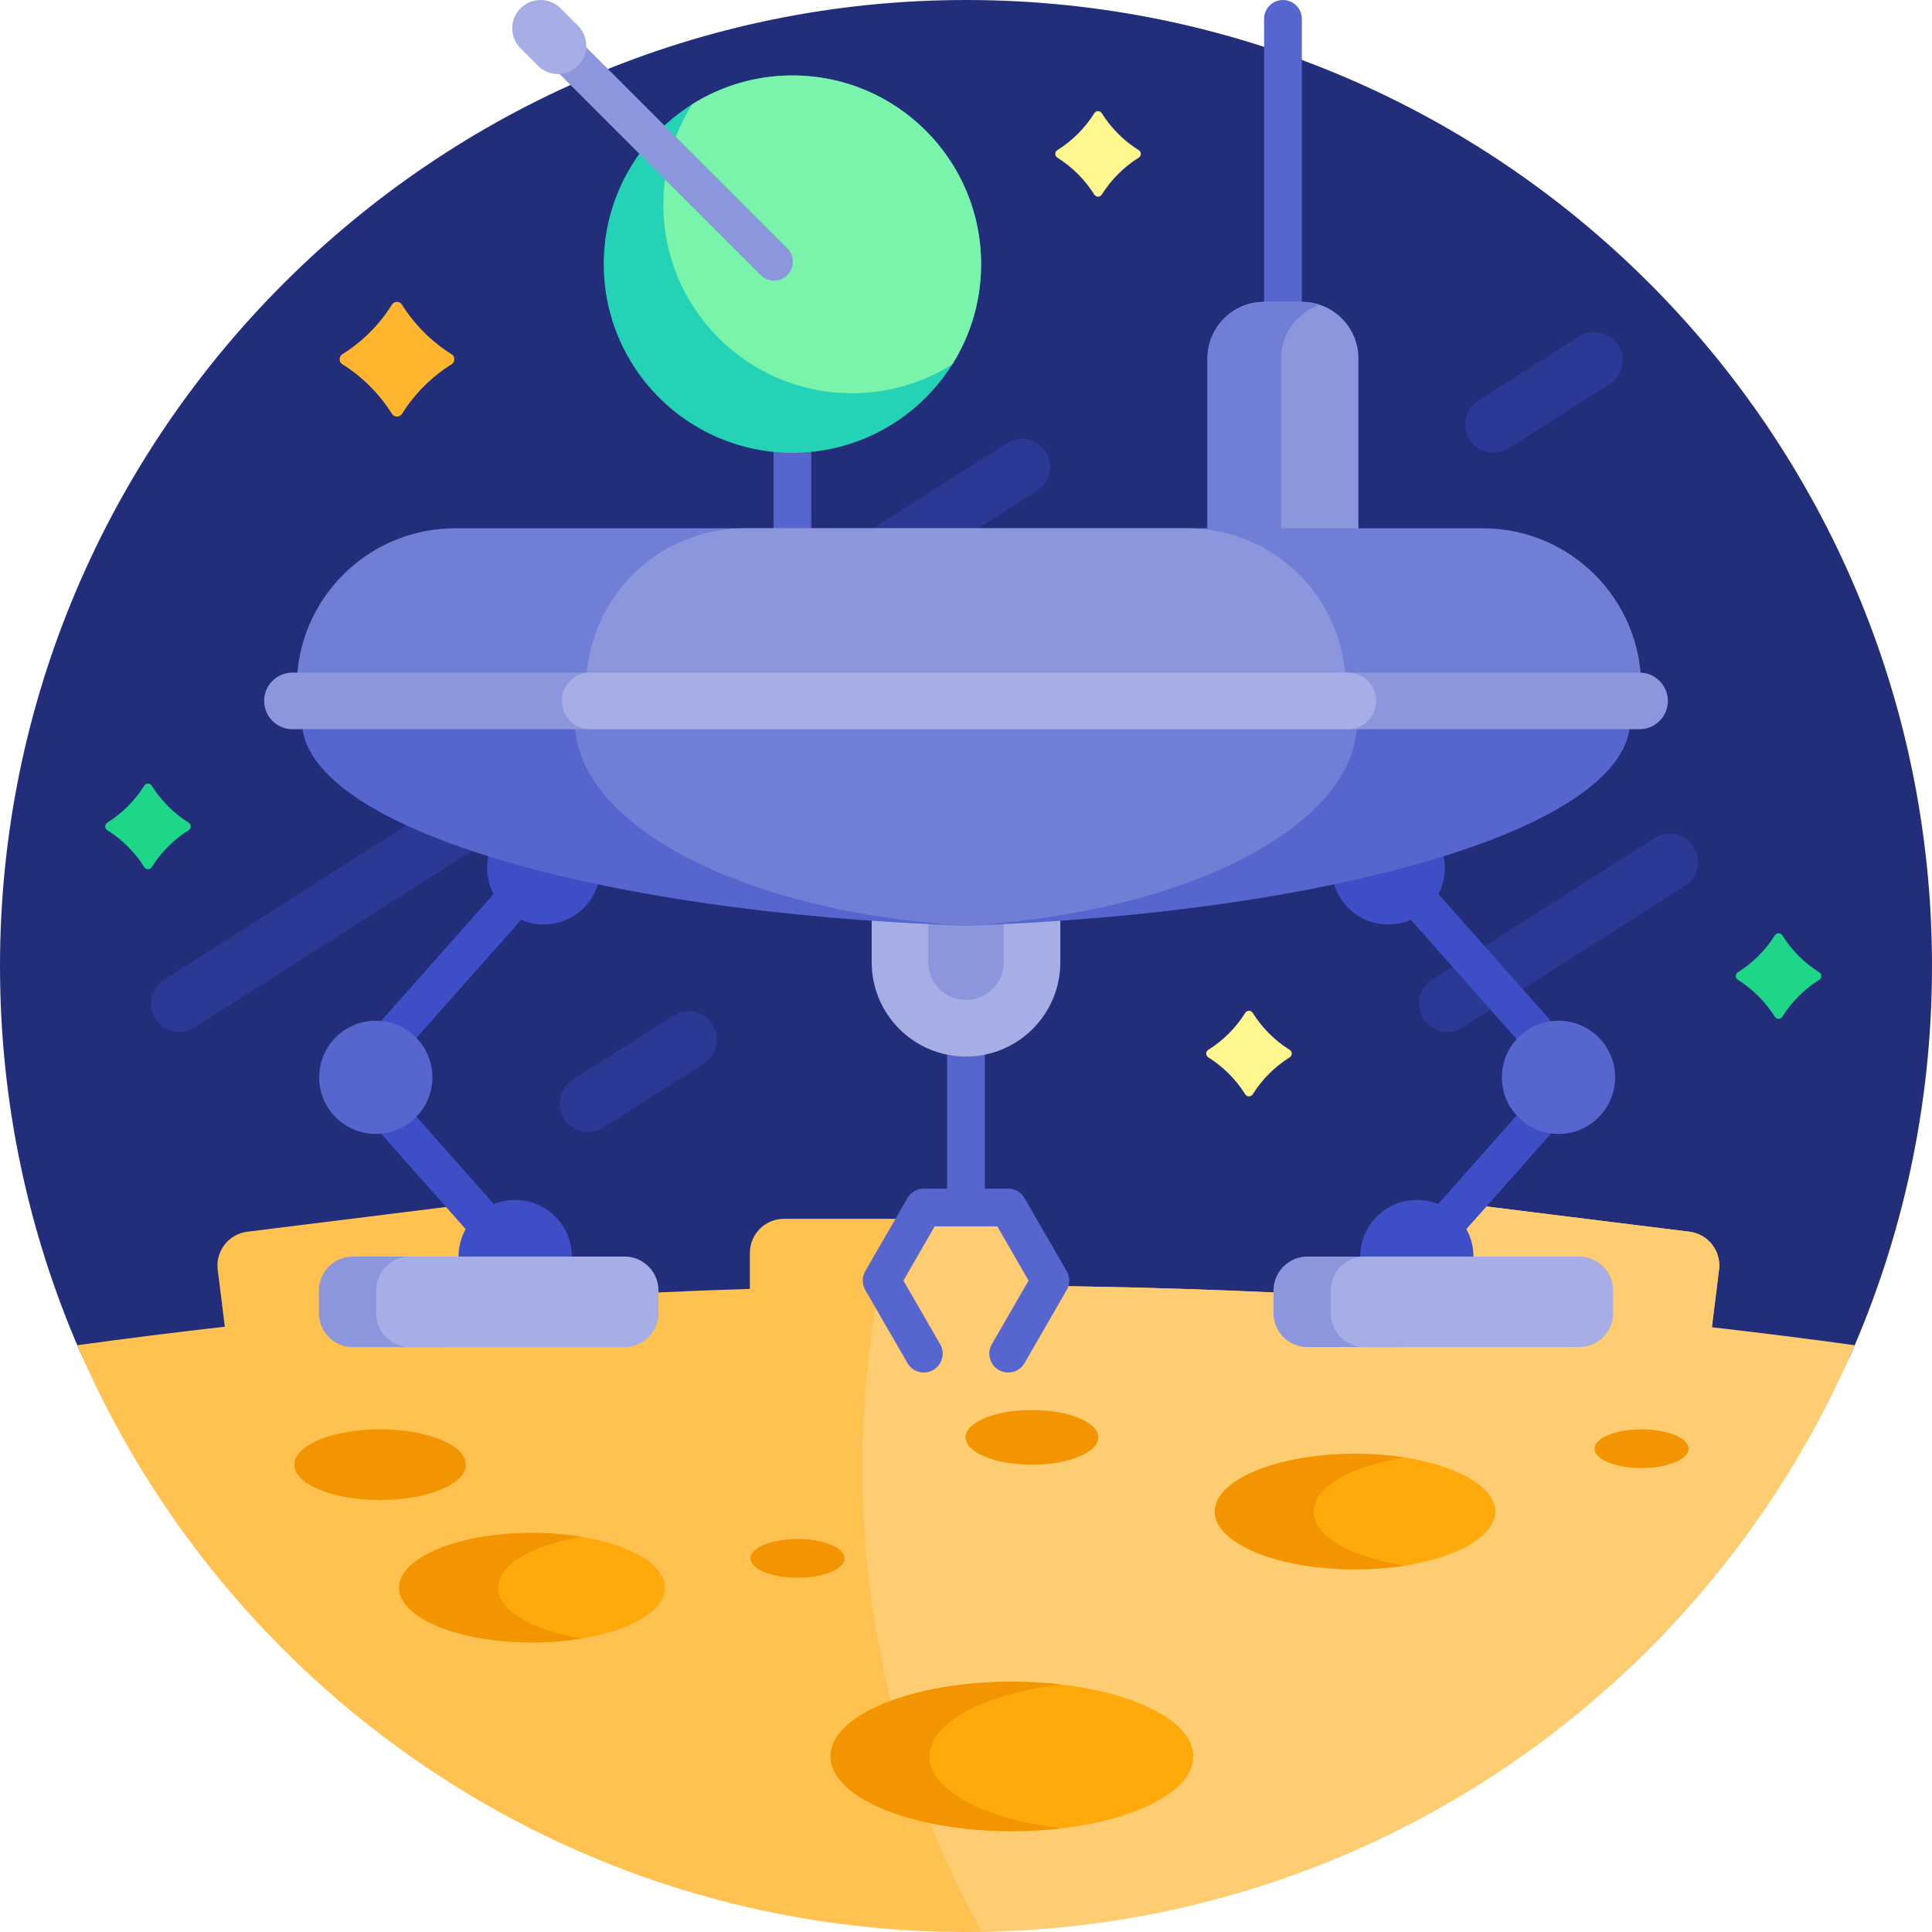 <svg id="Capa_1" enable-background="new 0 0 512 512" height="512" viewBox="0 0 512 512" width="512" xmlns="http://www.w3.org/2000/svg"><g><path d="m21.056 357.837c-13.546-31.21-21.056-65.646-21.056-101.837 0-141.093 115.229-256.174 256.322-256 141.237.174 255.678 114.723 255.678 256 0 36.82-7.773 71.824-21.768 103.462-2.556 5.779-8.296 9.496-14.615 9.496h-437.714c-7.335-.001-13.926-4.393-16.847-11.121z" fill="#232e7a"/><path d="m446.528 234.756-58.964 37.548c-3.494 2.225-8.13 1.196-10.355-2.298s-1.196-8.13 2.298-10.355l58.964-37.547c3.494-2.225 8.13-1.196 10.354 2.298 2.225 3.493 1.196 8.129-2.297 10.354zm-169.415-114.993c-2.225-3.494-6.861-4.523-10.355-2.298l-223.286 142.186c-3.494 2.225-4.523 6.861-2.298 10.355 2.225 3.494 6.861 4.523 10.354 2.298l223.286-142.186c3.495-2.225 4.524-6.861 2.299-10.355zm122.718-.938 26.697-17c3.494-2.225 4.523-6.861 2.298-10.355s-6.861-4.523-10.354-2.298l-26.697 17c-3.494 2.225-4.523 6.861-2.298 10.355s6.86 4.523 10.354 2.298zm-221.36 150.348-26.697 17c-3.494 2.225-4.523 6.861-2.298 10.355s6.861 4.523 10.355 2.298l26.697-17c3.494-2.225 4.523-6.861 2.298-10.355-2.226-3.495-6.862-4.523-10.355-2.298z" fill="#2b3894"/><path d="m119.669 96.536c-5.314 3.329-9.804 7.819-13.133 13.133-.616.983-2.049.983-2.665 0-3.329-5.314-7.819-9.804-13.133-13.133-.983-.616-.983-2.049 0-2.665 5.314-3.329 9.804-7.819 13.133-13.133.616-.983 2.049-.983 2.665 0 3.329 5.314 7.819 9.804 13.133 13.133.983.616.983 2.049 0 2.665z" fill="#ffb52d"/><path d="m301.779 41.779c-3.962 2.482-7.31 5.83-9.792 9.792-.459.733-1.527.733-1.987 0-2.482-3.962-5.83-7.31-9.792-9.792-.733-.459-.733-1.528 0-1.987 3.962-2.482 7.31-5.83 9.792-9.792.459-.733 1.528-.733 1.987 0 2.482 3.962 5.83 7.31 9.792 9.792.733.46.733 1.528 0 1.987zm40 236.442c-3.962-2.482-7.31-5.83-9.792-9.792-.459-.733-1.527-.733-1.987 0-2.482 3.962-5.83 7.31-9.792 9.792-.733.459-.733 1.528 0 1.987 3.962 2.482 7.31 5.83 9.792 9.792.459.733 1.528.733 1.987 0 2.482-3.962 5.83-7.31 9.792-9.792.733-.46.733-1.528 0-1.987z" fill="#fff68e"/><path d="m482.122 259.658c-3.962 2.482-7.31 5.83-9.792 9.792-.459.733-1.527.733-1.987 0-2.482-3.962-5.83-7.31-9.792-9.792-.733-.459-.733-1.528 0-1.987 3.962-2.482 7.31-5.83 9.792-9.792.459-.733 1.528-.733 1.987 0 2.482 3.962 5.83 7.31 9.792 9.792.733.459.733 1.527 0 1.987zm-432.122-41.645c-3.962-2.482-7.31-5.83-9.792-9.792-.459-.733-1.527-.733-1.987 0-2.482 3.962-5.83 7.31-9.792 9.792-.733.459-.733 1.528 0 1.987 3.962 2.482 7.31 5.83 9.792 9.792.459.733 1.528.733 1.987 0 2.482-3.962 5.83-7.31 9.792-9.792.733-.459.733-1.528 0-1.987z" fill="#1ed688"/><path d="m260.111 511.968c-1.368.021-2.738.032-4.111.032-105.711 0-196.456-64.073-235.52-155.502 12.921-1.778 25.957-3.413 39.1-4.902l-1.88-15.112c-.615-4.944 2.894-9.45 7.838-10.065l56.371-7.012c4.944-.615 9.45 2.894 10.065 7.838l1.899 15.268c.099.791.091 1.571-.011 2.326 21.393-1.477 43.023-2.573 64.865-3.271v-9.548c0-4.982 4.039-9.02 9.021-9.02h56.806c4.982 0 9.021 4.039 9.021 9.02v8.722c35.828.349 71.146 1.764 105.838 4.185-.114-.782-.126-1.592-.024-2.414l1.899-15.268c.615-4.944 5.121-8.453 10.065-7.838l56.371 7.012c4.944.615 8.453 5.121 7.838 10.065l-1.897 15.254c12.721 1.452-89.606 158.593-193.554 160.23z" fill="#ffc14f"/><path d="m491.52 356.498c-38.556 90.241-127.461 153.832-231.409 155.469-20.163-36.611-31.627-78.631-31.572-123.236.028-22.726 3.018-44.758 8.603-65.731h27.412c4.982 0 9.021 4.039 9.021 9.02v8.722c35.828.349 71.146 1.764 105.838 4.185-.114-.782-.126-1.592-.024-2.414l1.899-15.268c.615-4.944 5.121-8.453 10.065-7.838l56.371 7.012c4.944.615 8.453 5.121 7.838 10.065l-1.897 15.254c12.721 1.452 25.342 3.039 37.855 4.76z" fill="#ffcd71"/><path d="m176.234 420.757c0 8.018-15.775 14.518-35.234 14.518s-35.234-6.5-35.234-14.518 15.775-14.518 35.234-14.518 35.234 6.5 35.234 14.518zm91.936 24.909c-26.545 0-48.065 8.867-48.065 19.804 0 10.938 21.519 19.804 48.065 19.804 26.545 0 48.064-8.867 48.064-19.804s-21.519-19.804-48.064-19.804zm90.915-60.391c-20.517 0-37.149 6.853-37.149 15.307s16.632 15.307 37.149 15.307 37.149-6.853 37.149-15.307-16.632-15.307-37.149-15.307z" fill="#ffa90b"/><path d="m123.463 388.158c0 5.173-10.178 9.367-22.733 9.367s-22.733-4.194-22.733-9.367 10.178-9.367 22.733-9.367 22.733 4.194 22.733 9.367zm167.593-7.244c0 4.001-7.871 7.244-17.581 7.244s-17.581-3.243-17.581-7.244 7.871-7.244 17.581-7.244c9.709 0 17.581 3.243 17.581 7.244zm-67.247 32.07c0 2.834-5.576 5.131-12.453 5.131-6.878 0-12.453-2.297-12.453-5.131s5.576-5.131 12.453-5.131 12.453 2.297 12.453 5.131zm223.666-29.062c0 2.834-5.576 5.131-12.453 5.131s-12.453-2.297-12.453-5.131 5.576-5.131 12.453-5.131 12.453 2.298 12.453 5.131zm-315.475 36.835c0-6.108 9.154-11.334 22.117-13.478-4.054-.67-8.481-1.04-13.117-1.04-19.459 0-35.234 6.5-35.234 14.518s15.775 14.518 35.234 14.518c4.636 0 9.063-.369 13.117-1.04-12.963-2.144-22.117-7.37-22.117-13.478zm114.339 44.714c0-9.064 14.778-16.706 34.948-19.058-4.17-.486-8.57-.747-13.117-.747-26.545 0-48.065 8.867-48.065 19.804 0 10.938 21.519 19.804 48.065 19.804 4.547 0 8.947-.26 13.117-.747-20.17-2.351-34.948-9.993-34.948-19.056zm101.831-64.889c0-6.551 9.988-12.141 24.032-14.325-4.079-.634-8.499-.982-13.117-.982-20.517 0-37.149 6.853-37.149 15.307s16.632 15.307 37.149 15.307c4.618 0 9.038-.347 13.117-.982-14.044-2.185-24.032-7.774-24.032-14.325z" fill="#f29500"/><path d="m101.113 285.503 29.776 33.592c1.74-.706 3.643-1.095 5.637-1.095 8.284 0 15 6.716 15 15 0 2.635-.68 5.111-1.873 7.263l6.583 7.427c1.832 2.067 1.642 5.227-.425 7.059-.951.844-2.136 1.258-3.314 1.258-1.381 0-2.756-.569-3.743-1.684l-6.58-7.423c-1.743.709-3.65 1.1-5.648 1.1-8.284 0-15-6.716-15-15 0-2.639.682-5.119 1.879-7.274l-32.715-36.906c-1.679-1.893-1.679-4.74 0-6.633l40.108-45.247c-1.085-2.075-1.699-4.436-1.699-6.94 0-8.284 6.716-15 15-15 1.902 0 3.721.354 5.395 1 1.86-1.398 4.509-1.345 6.317.258 1.74 1.543 2.15 4.026 1.142 6.007 1.362 2.259 2.146 4.905 2.146 7.735 0 8.284-6.716 15-15 15-2.127 0-4.15-.443-5.983-1.241zm320.197-3.316-40.108-45.247c1.085-2.075 1.699-4.436 1.699-6.94 0-8.284-6.716-15-15-15-1.902 0-3.72.354-5.395 1-1.86-1.399-4.509-1.345-6.317.259-1.74 1.543-2.15 4.026-1.142 6.007-1.362 2.259-2.146 4.905-2.146 7.735 0 8.284 6.716 15 15 15 2.127 0 4.15-.443 5.983-1.241l37.003 41.744-29.776 33.592c-1.74-.706-3.643-1.095-5.637-1.095-8.284 0-15 6.716-15 15 0 2.635.68 5.111 1.873 7.263l-6.583 7.427c-1.832 2.067-1.642 5.227.425 7.059.951.844 2.136 1.258 3.314 1.258 1.381 0 2.756-.569 3.743-1.684l6.58-7.423c1.743.709 3.65 1.1 5.648 1.1 8.284 0 15-6.716 15-15 0-2.639-.682-5.119-1.879-7.274l32.715-36.906c1.678-1.894 1.678-4.741 0-6.634z" fill="#3d4ec6"/><path d="m114.586 285.503c0 8.284-6.716 15-15 15s-15-6.716-15-15 6.716-15 15-15 15 6.716 15 15zm298.431-15c-8.284 0-15 6.716-15 15s6.716 15 15 15 15-6.716 15-15-6.716-15-15-15z" fill="#5766ce"/><path d="m340 100c-2.761 0-5-2.239-5-5v-90c0-2.761 2.239-5 5-5 2.761 0 5 2.239 5 5v90c0 2.761-2.239 5-5 5zm-130 50c-2.761 0-5-2.239-5-5v-60c0-2.761 2.239-5 5-5 2.761 0 5 2.239 5 5v60c0 2.761-2.239 5-5 5z" fill="#5766ce"/><path d="m345 170h-10c-8.284 0-15-6.716-15-15v-60c0-8.284 6.716-15 15-15h10c8.284 0 15 6.716 15 15v60c0 8.284-6.716 15-15 15z" fill="#8c96dd"/><path d="m349.752 169.231c-1.493.499-3.091.769-4.752.769h-10c-8.284 0-15-6.716-15-15v-60c0-8.284 6.716-15 15-15h10c1.661 0 3.259.27 4.752.769-5.955 1.988-10.247 7.608-10.247 14.231v60c0 6.623 4.293 12.243 10.247 14.231z" fill="#717ed6"/><path d="m282.69 341.865-11.18 19.365c-.926 1.604-2.606 2.501-4.335 2.501-.848 0-1.707-.216-2.495-.671-2.392-1.38-3.211-4.438-1.83-6.83l9.736-16.865-8.292-14.365h-16.588l-8.293 14.365 9.736 16.865c1.381 2.392.562 5.45-1.83 6.83-2.394 1.38-5.45.561-6.83-1.83l-11.18-19.365c-.894-1.547-.894-3.453 0-5l11.18-19.365c.893-1.547 2.544-2.5 4.33-2.5h6.181v-65h10v65h6.181c1.786 0 3.438.953 4.33 2.5l11.18 19.365c.893 1.547.893 3.453-.001 5z" fill="#5766ce"/><path d="m281 230v25c0 13.807-11.193 25-25 25s-25-11.193-25-25v-25z" fill="#a6aee5"/><path d="m266 226.667v28.333c0 5.523-4.477 10-10 10s-10-4.477-10-10v-28.333c0-5.523 4.477-10 10-10s10 4.477 10 10z" fill="#8c96dd"/><path d="m120.637 140h272.302c23.196 0 42 18.804 42 42h-356.301c0-23.196 18.804-42 41.999-42z" fill="#717ed6"/><path d="m197.363 140h117.274c23.196 0 42 18.804 42 42h-201.274c0-23.196 18.804-42 42-42z" fill="#8c96dd"/><path d="m80 191h352c0 27.892-76.755 50.913-176 54.316-99.245-3.404-176-26.424-176-54.316z" fill="#5766ce"/><path d="m152.319 191h207.362c0 27.892-45.216 50.913-103.681 54.316-58.465-3.404-103.681-26.424-103.681-54.316z" fill="#717ed6"/><path d="m434.5 193.25h-357c-4.142 0-7.5-3.358-7.5-7.5 0-4.142 3.358-7.5 7.5-7.5h357c4.142 0 7.5 3.358 7.5 7.5 0 4.142-3.358 7.5-7.5 7.5z" fill="#8c96dd"/><path d="m357.182 193.25h-200.787c-4.142 0-7.5-3.358-7.5-7.5 0-4.142 3.358-7.5 7.5-7.5h200.787c4.142 0 7.5 3.358 7.5 7.5 0 4.142-3.358 7.5-7.5 7.5z" fill="#a6aee5"/><path d="m117.917 357h-24.386c-4.982 0-9.02-4.039-9.02-9.02v-5.959c0-4.982 4.039-9.02 9.02-9.02h24.386c4.982 0 9.02 4.039 9.02 9.02v5.959c.001 4.981-4.038 9.02-9.02 9.02zm262-9.02v-5.959c0-4.982-4.039-9.02-9.02-9.02h-24.387c-4.982 0-9.02 4.039-9.02 9.02v5.959c0 4.982 4.039 9.02 9.02 9.02h24.386c4.982 0 9.021-4.039 9.021-9.02z" fill="#8c96dd"/><path d="m165.49 357h-56.806c-4.982 0-9.02-4.039-9.02-9.02v-5.959c0-4.982 4.039-9.02 9.02-9.02h56.806c4.982 0 9.02 4.039 9.02 9.02v5.959c0 4.981-4.038 9.02-9.02 9.02zm262-9.02v-5.959c0-4.982-4.039-9.02-9.02-9.02h-56.806c-4.982 0-9.02 4.039-9.02 9.02v5.959c0 4.982 4.039 9.02 9.02 9.02h56.806c4.981 0 9.02-4.039 9.02-9.02z" fill="#a6aee5"/><path d="m260 70c0 27.614-22.386 50-50 50s-50-22.386-50-50 22.386-50 50-50 50 22.386 50 50z" fill="#24d3b5"/><path d="m260 70c0 9.764-2.8 18.875-7.639 26.573-7.698 4.839-16.809 7.639-26.573 7.639-27.614 0-50-22.386-50-50 0-9.764 2.8-18.875 7.639-26.573 7.698-4.839 16.809-7.639 26.573-7.639 27.614 0 50 22.386 50 50z" fill="#7af4ab"/><path d="m208.653 72.907c-1.953 1.953-5.119 1.953-7.071 0l-56.568-56.569c-1.953-1.953-1.953-5.118 0-7.071s5.118-1.953 7.071 0l56.569 56.569c1.952 1.953 1.952 5.119-.001 7.071z" fill="#8c96dd"/><path d="m153.167 17.421c-2.929 2.929-7.678 2.929-10.607 0l-4.617-4.617c-2.929-2.929-2.929-7.678 0-10.607 2.929-2.929 7.677-2.929 10.606 0l4.617 4.617c2.929 2.929 2.929 7.678.001 10.607z" fill="#a6aee5"/></g></svg>